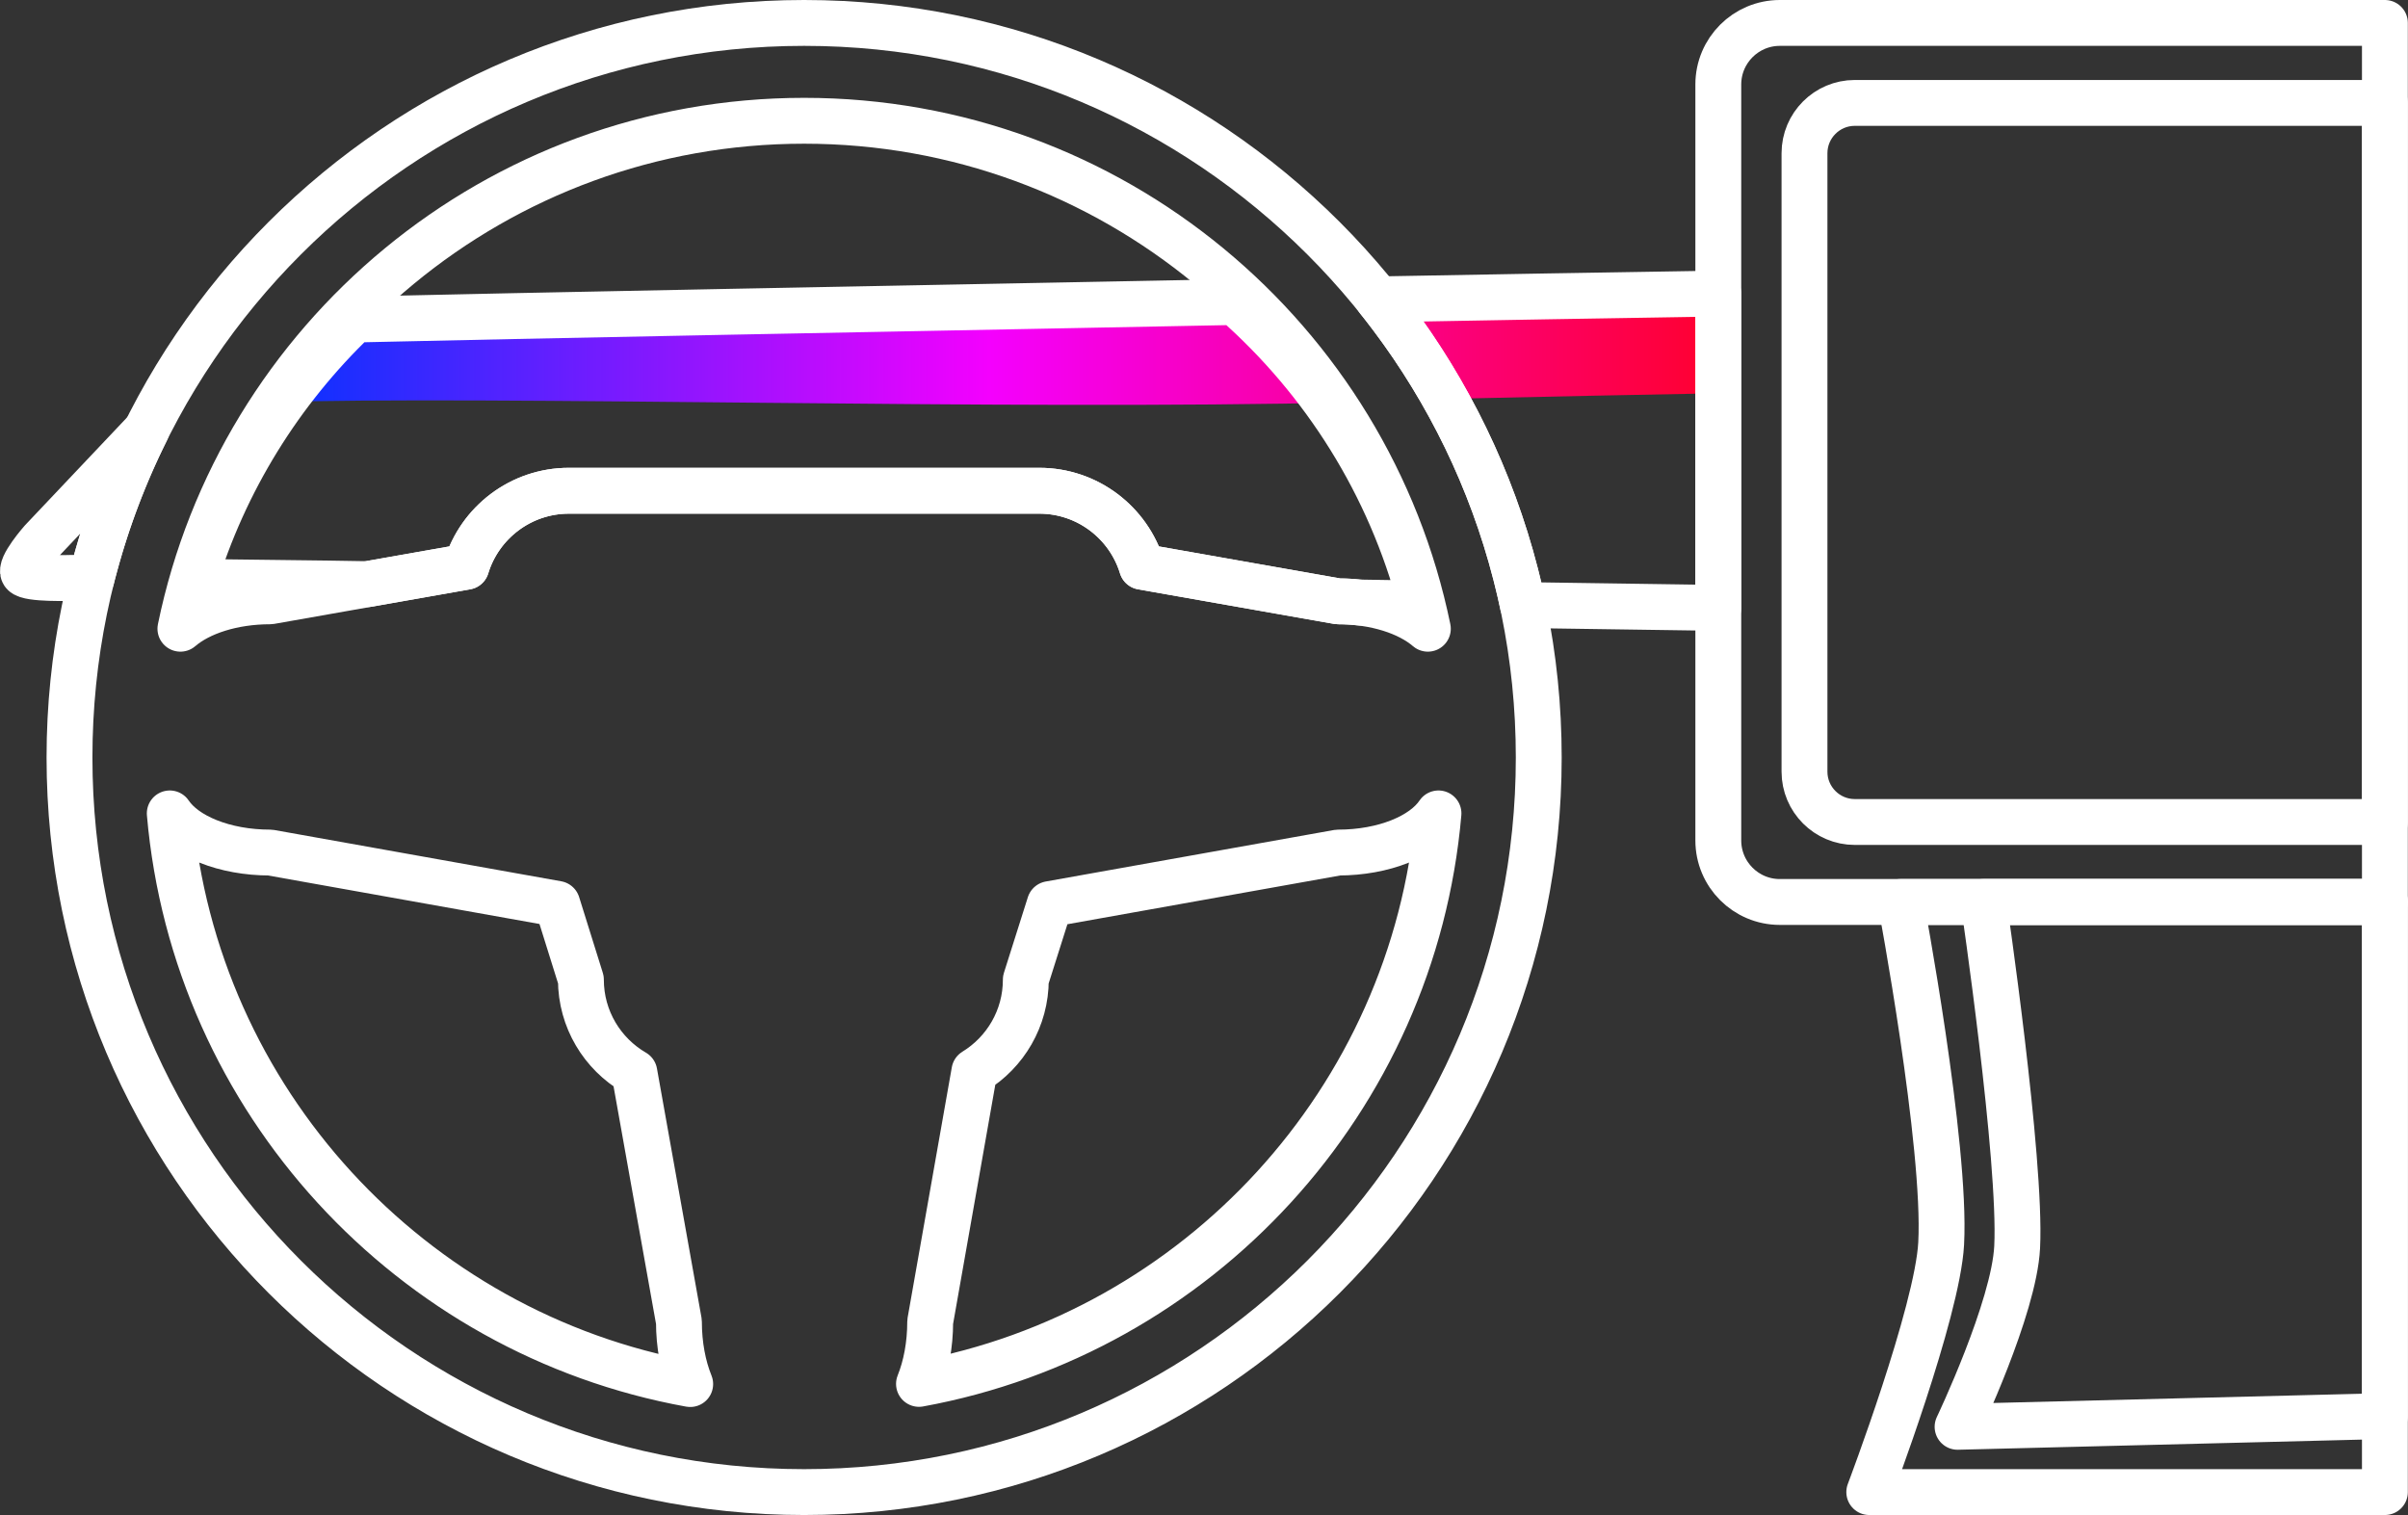 <?xml version="1.0" encoding="UTF-8" standalone="no"?>
<!DOCTYPE svg PUBLIC "-//W3C//DTD SVG 1.1//EN" "http://www.w3.org/Graphics/SVG/1.1/DTD/svg11.dtd">
<svg width="100%" height="100%" viewBox="0 0 1575 991" version="1.1" xmlns="http://www.w3.org/2000/svg" xmlns:xlink="http://www.w3.org/1999/xlink" xml:space="preserve" xmlns:serif="http://www.serif.com/" style="fill-rule:evenodd;clip-rule:evenodd;stroke-linecap:round;stroke-linejoin:round;stroke-miterlimit:1.5;">
	<rect x="0" y="0" width="1575" height="991" fill="#333333" stroke="none"/>
	<path d="M170.118,263.192C181.952,248.222 208.866,222.343 222.743,209.226C331.789,206.724 582.606,202.221 807.739,197.966C820.937,209.426 872.358,250.111 883.918,263.192C652.095,268.653 326.899,258.466 170.118,263.192ZM1123.89,257.241C1059.59,258.447 1022.99,259.212 957.401,260.677C951.318,251.508 915.917,214.78 909.217,206.062L909.192,206.03C908.638,205.308 908.082,204.589 907.524,203.872L906.248,202.238L904.704,200.282L903.598,198.893L902.125,197.059L901.457,196.235C975.05,194.907 1050,193.636 1123.89,192.495L1123.89,257.241Z" style="fill:url(#_LinearC1);" />
	<path d="M1559.89,15L1164.14,15C1141.93,15 1123.89,33.035 1123.89,55.25L1123.89,549.75C1123.89,571.965 1141.93,590 1164.14,590L1559.89,590L1559.89,15Z" style="fill:none;stroke:white;stroke-width:30px;" />
	<path d="M901.457,195.82C975.05,194.473 1050,193.183 1123.89,192.026L1123.89,397.635C1081.65,397.056 1038.93,396.437 996.076,395.786L995.746,394.237L995.422,392.741C995.225,391.84 995.026,390.94 994.826,390.048L994.453,388.401C994.244,387.485 994.033,386.569 993.817,385.649L993.446,384.074C993.223,383.137 992.997,382.201 992.768,381.262L992.398,379.76C992.045,378.334 991.686,376.911 991.32,375.489L991.312,375.46C975.256,313.118 946.986,255.655 909.217,205.791L909.192,205.758C908.638,205.027 908.082,204.297 907.524,203.569L906.248,201.911L904.704,199.927L903.598,198.518L902.125,196.657L901.457,195.82ZM240.405,382.099C212.898,381.535 149.141,381.012 126.757,380.542C146.749,314.443 183.529,255.603 232.118,209.002C341.164,206.463 582.606,201.895 807.739,197.577C866.086,248.984 909.238,317.263 929.537,394.755C916.011,394.541 902.495,394.324 888.985,394.106C884.526,393.603 879.916,393.34 875.199,393.34L746.908,370.699C738.132,341.945 711.37,321 679.754,321L372.154,321C340.539,321 313.777,341.945 305,370.699L240.405,382.099ZM95.43,282.027C81.742,309.551 70.617,338.574 62.37,368.78L61.897,370.525L61.343,372.601L60.966,374.037L60.593,375.475L60.224,376.915L59.878,378.287C51.31,378.1 46.807,378 46.807,378C46.807,378 18.695,379.036 15.454,375C12.214,370.964 27.365,353.785 27.365,353.785L95.625,281.636L95.43,282.027Z" style="fill:none;stroke:white;stroke-width:30px;" />
	<path d="M525.954,15C791.15,15 1006.45,230.305 1006.45,495.5C1006.45,760.695 791.15,976 525.954,976C260.759,976 45.454,760.695 45.454,495.5C45.454,230.305 260.759,15 525.954,15ZM111.041,532.064C121.08,547.026 146.71,557.677 176.71,557.677L364.466,591.236L379.954,640.8C379.954,666.705 394.016,689.351 414.921,701.518L444.068,864.591C444.068,879.778 446.798,893.846 451.436,905.34C268.786,872.295 127.417,719.969 111.041,532.064ZM940.868,532.064C924.52,719.742 783.455,871.942 601.082,905.229C605.692,893.76 608.405,879.732 608.405,864.591L637.325,700.72C657.488,688.381 670.954,666.15 670.954,640.8L686.594,591.388L875.199,557.677C905.199,557.677 930.829,547.026 940.868,532.064ZM933.915,411.259C921.363,400.469 899.744,393.34 875.199,393.34L746.908,370.699C738.132,341.945 711.37,321 679.754,321L372.154,321C340.539,321 313.777,341.945 305,370.699L176.71,393.34C152.165,393.34 130.546,400.469 117.994,411.259C156.979,221.723 324.931,79 525.954,79C726.978,79 894.93,221.723 933.915,411.259Z" style="fill:none;stroke:white;stroke-width:30px;" />
	<path d="M1559.89,590L1559.89,926.288L1280.39,933.306C1280.39,933.306 1317.39,855.649 1319.36,815.752C1322.2,758.534 1297.39,590 1297.39,590L1559.89,590Z" style="fill:none;stroke:white;stroke-width:30px;" />
	<path d="M1559.89,590L1559.89,976L1222.63,976C1222.63,976 1267.27,858.274 1269.66,813.414C1273.08,749.081 1243.15,590 1243.15,590L1559.89,590Z" style="fill:none;stroke:white;stroke-width:30px;" />
	<path d="M1559.89,67.314L1213.18,67.314C1195.01,67.314 1180.26,82.068 1180.26,100.24L1180.26,504.76C1180.26,522.932 1195.01,537.686 1213.18,537.686L1559.89,537.686L1559.89,67.314Z" style="fill:none;stroke:white;stroke-width:30px;" />
	<defs>
		<linearGradient id="_LinearC1">
			<stop offset="0%" stop-color="rgb(0,52,255)" stop-opacity="1">
				<animate attributeName="stop-color" values="rgb(0,52,255);rgb(244,0,254);rgb(255,0,45);rgb(227,204,33);rgb(66,214,85);rgb(107,201,189);rgb(0,234,255);rgb(0,52,255)" dur="3s" repeatCount="indefinite" />
			</stop>
			<stop offset="50%" stop-color="rgb(244,0,254)" stop-opacity="1">
				<animate attributeName="stop-color" values="rgb(244,0,254);rgb(255,0,45);rgb(227,204,33);rgb(66,214,85);rgb(107,201,189);rgb(0,234,255);rgb(0,52,255);rgb(244,0,254)" dur="3s" repeatCount="indefinite" />
			</stop>
			<stop offset="100%" stop-color="rgb(255,0,45)" stop-opacity="1">
				<animate attributeName="stop-color" values="rgb(255,0,45);rgb(227,204,33);rgb(66,214,85);rgb(107,201,189);rgb(0,234,255);rgb(0,52,255);rgb(244,0,254);rgb(255,0,45)" dur="3s" repeatCount="indefinite" />
			</stop>
		</linearGradient>
	</defs>
</svg>